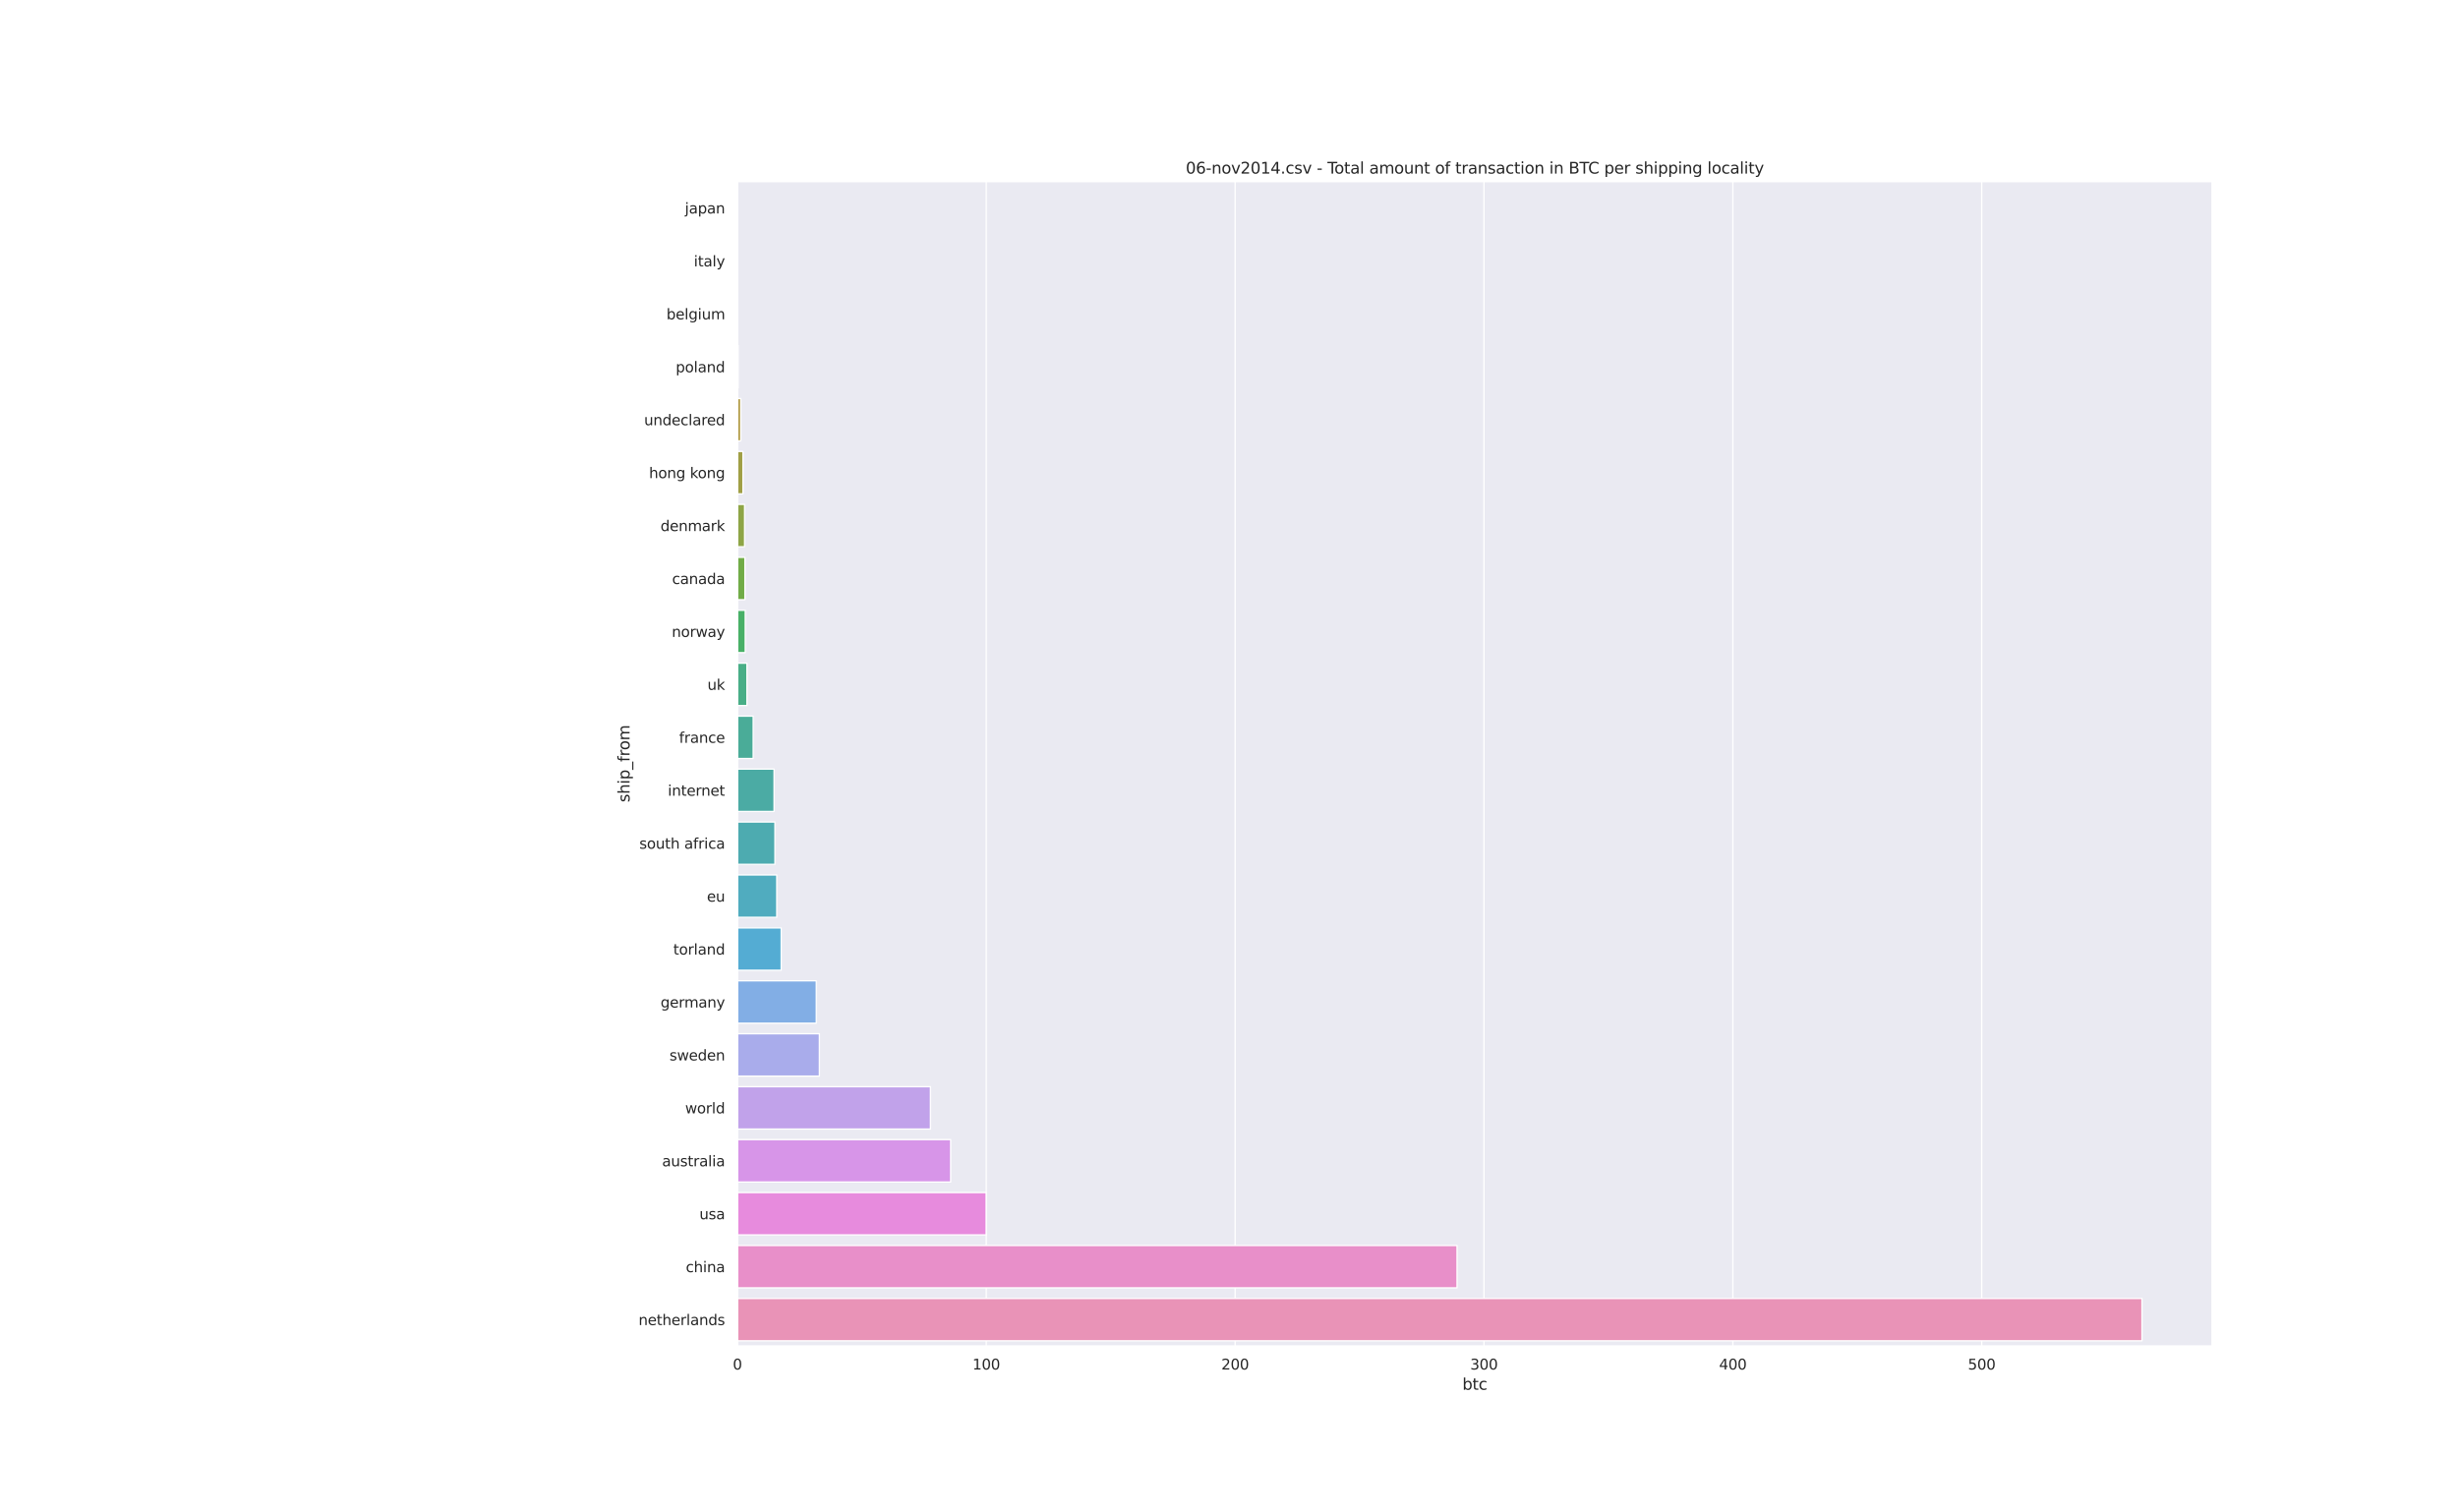 <?xml version="1.0" encoding="utf-8" standalone="no"?>
<!DOCTYPE svg PUBLIC "-//W3C//DTD SVG 1.1//EN"
  "http://www.w3.org/Graphics/SVG/1.1/DTD/svg11.dtd">
<svg height="1152pt" version="1.1" viewBox="0 0 1872 1152" width="1872pt" xmlns="http://www.w3.org/2000/svg" xmlns:xlink="http://www.w3.org/1999/xlink">
 <defs>
  <style type="text/css">*{stroke-linecap:butt;stroke-linejoin:round;}</style>
 </defs>
 <g id="figure_1">
  <g id="patch_1">
   <path d="M 0 1152 
L 1872 1152 
L 1872 0 
L 0 0 
z
" style="fill:#ffffff;"/>
  </g>
  <g id="axes_1">
   <g id="patch_2">
    <path d="M 561.6 1025.28 
L 1684.8 1025.28 
L 1684.8 138.24 
L 561.6 138.24 
z
" style="fill:#eaeaf2;"/>
   </g>
   <g id="matplotlib.axis_1">
    <g id="xtick_1">
     <g id="line2d_1">
      <path clip-path="url(#p4428cf8bf0)" d="M 561.6 1025.28 
L 561.6 138.24 
" style="fill:none;stroke:#ffffff;stroke-linecap:round;"/>
     </g>
     <g id="text_1">
      <!-- 0 -->
      <g style="fill:#262626;" transform="translate(558.101 1043.138)scale(0.11 -0.11)">
       <defs>
        <path d="M 2034 4250 
Q 1547 4250 1301 3770 
Q 1056 3291 1056 2328 
Q 1056 1369 1301 889 
Q 1547 409 2034 409 
Q 2525 409 2770 889 
Q 3016 1369 3016 2328 
Q 3016 3291 2770 3770 
Q 2525 4250 2034 4250 
z
M 2034 4750 
Q 2819 4750 3233 4129 
Q 3647 3509 3647 2328 
Q 3647 1150 3233 529 
Q 2819 -91 2034 -91 
Q 1250 -91 836 529 
Q 422 1150 422 2328 
Q 422 3509 836 4129 
Q 1250 4750 2034 4750 
z
" id="DejaVuSans-30" transform="scale(0.016)"/>
       </defs>
       <use xlink:href="#DejaVuSans-30"/>
      </g>
     </g>
    </g>
    <g id="xtick_2">
     <g id="line2d_2">
      <path clip-path="url(#p4428cf8bf0)" d="M 751.132 1025.28 
L 751.132 138.24 
" style="fill:none;stroke:#ffffff;stroke-linecap:round;"/>
     </g>
     <g id="text_2">
      <!-- 100 -->
      <g style="fill:#262626;" transform="translate(740.634 1043.138)scale(0.11 -0.11)">
       <defs>
        <path d="M 794 531 
L 1825 531 
L 1825 4091 
L 703 3866 
L 703 4441 
L 1819 4666 
L 2450 4666 
L 2450 531 
L 3481 531 
L 3481 0 
L 794 0 
L 794 531 
z
" id="DejaVuSans-31" transform="scale(0.016)"/>
       </defs>
       <use xlink:href="#DejaVuSans-31"/>
       <use x="63.623" xlink:href="#DejaVuSans-30"/>
       <use x="127.246" xlink:href="#DejaVuSans-30"/>
      </g>
     </g>
    </g>
    <g id="xtick_3">
     <g id="line2d_3">
      <path clip-path="url(#p4428cf8bf0)" d="M 940.663 1025.28 
L 940.663 138.24 
" style="fill:none;stroke:#ffffff;stroke-linecap:round;"/>
     </g>
     <g id="text_3">
      <!-- 200 -->
      <g style="fill:#262626;" transform="translate(930.165 1043.138)scale(0.11 -0.11)">
       <defs>
        <path d="M 1228 531 
L 3431 531 
L 3431 0 
L 469 0 
L 469 531 
Q 828 903 1448 1529 
Q 2069 2156 2228 2338 
Q 2531 2678 2651 2914 
Q 2772 3150 2772 3378 
Q 2772 3750 2511 3984 
Q 2250 4219 1831 4219 
Q 1534 4219 1204 4116 
Q 875 4013 500 3803 
L 500 4441 
Q 881 4594 1212 4672 
Q 1544 4750 1819 4750 
Q 2544 4750 2975 4387 
Q 3406 4025 3406 3419 
Q 3406 3131 3298 2873 
Q 3191 2616 2906 2266 
Q 2828 2175 2409 1742 
Q 1991 1309 1228 531 
z
" id="DejaVuSans-32" transform="scale(0.016)"/>
       </defs>
       <use xlink:href="#DejaVuSans-32"/>
       <use x="63.623" xlink:href="#DejaVuSans-30"/>
       <use x="127.246" xlink:href="#DejaVuSans-30"/>
      </g>
     </g>
    </g>
    <g id="xtick_4">
     <g id="line2d_4">
      <path clip-path="url(#p4428cf8bf0)" d="M 1130.195 1025.28 
L 1130.195 138.24 
" style="fill:none;stroke:#ffffff;stroke-linecap:round;"/>
     </g>
     <g id="text_4">
      <!-- 300 -->
      <g style="fill:#262626;" transform="translate(1119.697 1043.138)scale(0.11 -0.11)">
       <defs>
        <path d="M 2597 2516 
Q 3050 2419 3304 2112 
Q 3559 1806 3559 1356 
Q 3559 666 3084 287 
Q 2609 -91 1734 -91 
Q 1441 -91 1130 -33 
Q 819 25 488 141 
L 488 750 
Q 750 597 1062 519 
Q 1375 441 1716 441 
Q 2309 441 2620 675 
Q 2931 909 2931 1356 
Q 2931 1769 2642 2001 
Q 2353 2234 1838 2234 
L 1294 2234 
L 1294 2753 
L 1863 2753 
Q 2328 2753 2575 2939 
Q 2822 3125 2822 3475 
Q 2822 3834 2567 4026 
Q 2313 4219 1838 4219 
Q 1578 4219 1281 4162 
Q 984 4106 628 3988 
L 628 4550 
Q 988 4650 1302 4700 
Q 1616 4750 1894 4750 
Q 2613 4750 3031 4423 
Q 3450 4097 3450 3541 
Q 3450 3153 3228 2886 
Q 3006 2619 2597 2516 
z
" id="DejaVuSans-33" transform="scale(0.016)"/>
       </defs>
       <use xlink:href="#DejaVuSans-33"/>
       <use x="63.623" xlink:href="#DejaVuSans-30"/>
       <use x="127.246" xlink:href="#DejaVuSans-30"/>
      </g>
     </g>
    </g>
    <g id="xtick_5">
     <g id="line2d_5">
      <path clip-path="url(#p4428cf8bf0)" d="M 1319.727 1025.28 
L 1319.727 138.24 
" style="fill:none;stroke:#ffffff;stroke-linecap:round;"/>
     </g>
     <g id="text_5">
      <!-- 400 -->
      <g style="fill:#262626;" transform="translate(1309.229 1043.138)scale(0.11 -0.11)">
       <defs>
        <path d="M 2419 4116 
L 825 1625 
L 2419 1625 
L 2419 4116 
z
M 2253 4666 
L 3047 4666 
L 3047 1625 
L 3713 1625 
L 3713 1100 
L 3047 1100 
L 3047 0 
L 2419 0 
L 2419 1100 
L 313 1100 
L 313 1709 
L 2253 4666 
z
" id="DejaVuSans-34" transform="scale(0.016)"/>
       </defs>
       <use xlink:href="#DejaVuSans-34"/>
       <use x="63.623" xlink:href="#DejaVuSans-30"/>
       <use x="127.246" xlink:href="#DejaVuSans-30"/>
      </g>
     </g>
    </g>
    <g id="xtick_6">
     <g id="line2d_6">
      <path clip-path="url(#p4428cf8bf0)" d="M 1509.259 1025.28 
L 1509.259 138.24 
" style="fill:none;stroke:#ffffff;stroke-linecap:round;"/>
     </g>
     <g id="text_6">
      <!-- 500 -->
      <g style="fill:#262626;" transform="translate(1498.761 1043.138)scale(0.11 -0.11)">
       <defs>
        <path d="M 691 4666 
L 3169 4666 
L 3169 4134 
L 1269 4134 
L 1269 2991 
Q 1406 3038 1543 3061 
Q 1681 3084 1819 3084 
Q 2600 3084 3056 2656 
Q 3513 2228 3513 1497 
Q 3513 744 3044 326 
Q 2575 -91 1722 -91 
Q 1428 -91 1123 -41 
Q 819 9 494 109 
L 494 744 
Q 775 591 1075 516 
Q 1375 441 1709 441 
Q 2250 441 2565 725 
Q 2881 1009 2881 1497 
Q 2881 1984 2565 2268 
Q 2250 2553 1709 2553 
Q 1456 2553 1204 2497 
Q 953 2441 691 2322 
L 691 4666 
z
" id="DejaVuSans-35" transform="scale(0.016)"/>
       </defs>
       <use xlink:href="#DejaVuSans-35"/>
       <use x="63.623" xlink:href="#DejaVuSans-30"/>
       <use x="127.246" xlink:href="#DejaVuSans-30"/>
      </g>
     </g>
    </g>
    <g id="text_7">
     <!-- btc -->
     <g style="fill:#262626;" transform="translate(1113.74 1058.544)scale(0.12 -0.12)">
      <defs>
       <path d="M 3116 1747 
Q 3116 2381 2855 2742 
Q 2594 3103 2138 3103 
Q 1681 3103 1420 2742 
Q 1159 2381 1159 1747 
Q 1159 1113 1420 752 
Q 1681 391 2138 391 
Q 2594 391 2855 752 
Q 3116 1113 3116 1747 
z
M 1159 2969 
Q 1341 3281 1617 3432 
Q 1894 3584 2278 3584 
Q 2916 3584 3314 3078 
Q 3713 2572 3713 1747 
Q 3713 922 3314 415 
Q 2916 -91 2278 -91 
Q 1894 -91 1617 61 
Q 1341 213 1159 525 
L 1159 0 
L 581 0 
L 581 4863 
L 1159 4863 
L 1159 2969 
z
" id="DejaVuSans-62" transform="scale(0.016)"/>
       <path d="M 1172 4494 
L 1172 3500 
L 2356 3500 
L 2356 3053 
L 1172 3053 
L 1172 1153 
Q 1172 725 1289 603 
Q 1406 481 1766 481 
L 2356 481 
L 2356 0 
L 1766 0 
Q 1100 0 847 248 
Q 594 497 594 1153 
L 594 3053 
L 172 3053 
L 172 3500 
L 594 3500 
L 594 4494 
L 1172 4494 
z
" id="DejaVuSans-74" transform="scale(0.016)"/>
       <path d="M 3122 3366 
L 3122 2828 
Q 2878 2963 2633 3030 
Q 2388 3097 2138 3097 
Q 1578 3097 1268 2742 
Q 959 2388 959 1747 
Q 959 1106 1268 751 
Q 1578 397 2138 397 
Q 2388 397 2633 464 
Q 2878 531 3122 666 
L 3122 134 
Q 2881 22 2623 -34 
Q 2366 -91 2075 -91 
Q 1284 -91 818 406 
Q 353 903 353 1747 
Q 353 2603 823 3093 
Q 1294 3584 2113 3584 
Q 2378 3584 2631 3529 
Q 2884 3475 3122 3366 
z
" id="DejaVuSans-63" transform="scale(0.016)"/>
      </defs>
      <use xlink:href="#DejaVuSans-62"/>
      <use x="63.477" xlink:href="#DejaVuSans-74"/>
      <use x="102.686" xlink:href="#DejaVuSans-63"/>
     </g>
    </g>
   </g>
   <g id="matplotlib.axis_2">
    <g id="ytick_1">
     <g id="text_8">
      <!-- japan -->
      <g style="fill:#262626;" transform="translate(521.608 162.579)scale(0.11 -0.11)">
       <defs>
        <path d="M 603 3500 
L 1178 3500 
L 1178 -63 
Q 1178 -731 923 -1031 
Q 669 -1331 103 -1331 
L -116 -1331 
L -116 -844 
L 38 -844 
Q 366 -844 484 -692 
Q 603 -541 603 -63 
L 603 3500 
z
M 603 4863 
L 1178 4863 
L 1178 4134 
L 603 4134 
L 603 4863 
z
" id="DejaVuSans-6a" transform="scale(0.016)"/>
        <path d="M 2194 1759 
Q 1497 1759 1228 1600 
Q 959 1441 959 1056 
Q 959 750 1161 570 
Q 1363 391 1709 391 
Q 2188 391 2477 730 
Q 2766 1069 2766 1631 
L 2766 1759 
L 2194 1759 
z
M 3341 1997 
L 3341 0 
L 2766 0 
L 2766 531 
Q 2569 213 2275 61 
Q 1981 -91 1556 -91 
Q 1019 -91 701 211 
Q 384 513 384 1019 
Q 384 1609 779 1909 
Q 1175 2209 1959 2209 
L 2766 2209 
L 2766 2266 
Q 2766 2663 2505 2880 
Q 2244 3097 1772 3097 
Q 1472 3097 1187 3025 
Q 903 2953 641 2809 
L 641 3341 
Q 956 3463 1253 3523 
Q 1550 3584 1831 3584 
Q 2591 3584 2966 3190 
Q 3341 2797 3341 1997 
z
" id="DejaVuSans-61" transform="scale(0.016)"/>
        <path d="M 1159 525 
L 1159 -1331 
L 581 -1331 
L 581 3500 
L 1159 3500 
L 1159 2969 
Q 1341 3281 1617 3432 
Q 1894 3584 2278 3584 
Q 2916 3584 3314 3078 
Q 3713 2572 3713 1747 
Q 3713 922 3314 415 
Q 2916 -91 2278 -91 
Q 1894 -91 1617 61 
Q 1341 213 1159 525 
z
M 3116 1747 
Q 3116 2381 2855 2742 
Q 2594 3103 2138 3103 
Q 1681 3103 1420 2742 
Q 1159 2381 1159 1747 
Q 1159 1113 1420 752 
Q 1681 391 2138 391 
Q 2594 391 2855 752 
Q 3116 1113 3116 1747 
z
" id="DejaVuSans-70" transform="scale(0.016)"/>
        <path d="M 3513 2113 
L 3513 0 
L 2938 0 
L 2938 2094 
Q 2938 2591 2744 2837 
Q 2550 3084 2163 3084 
Q 1697 3084 1428 2787 
Q 1159 2491 1159 1978 
L 1159 0 
L 581 0 
L 581 3500 
L 1159 3500 
L 1159 2956 
Q 1366 3272 1645 3428 
Q 1925 3584 2291 3584 
Q 2894 3584 3203 3211 
Q 3513 2838 3513 2113 
z
" id="DejaVuSans-6e" transform="scale(0.016)"/>
       </defs>
       <use xlink:href="#DejaVuSans-6a"/>
       <use x="27.783" xlink:href="#DejaVuSans-61"/>
       <use x="89.062" xlink:href="#DejaVuSans-70"/>
       <use x="152.539" xlink:href="#DejaVuSans-61"/>
       <use x="213.818" xlink:href="#DejaVuSans-6e"/>
      </g>
     </g>
    </g>
    <g id="ytick_2">
     <g id="text_9">
      <!-- italy -->
      <g style="fill:#262626;" transform="translate(528.424 202.899)scale(0.11 -0.11)">
       <defs>
        <path d="M 603 3500 
L 1178 3500 
L 1178 0 
L 603 0 
L 603 3500 
z
M 603 4863 
L 1178 4863 
L 1178 4134 
L 603 4134 
L 603 4863 
z
" id="DejaVuSans-69" transform="scale(0.016)"/>
        <path d="M 603 4863 
L 1178 4863 
L 1178 0 
L 603 0 
L 603 4863 
z
" id="DejaVuSans-6c" transform="scale(0.016)"/>
        <path d="M 2059 -325 
Q 1816 -950 1584 -1140 
Q 1353 -1331 966 -1331 
L 506 -1331 
L 506 -850 
L 844 -850 
Q 1081 -850 1212 -737 
Q 1344 -625 1503 -206 
L 1606 56 
L 191 3500 
L 800 3500 
L 1894 763 
L 2988 3500 
L 3597 3500 
L 2059 -325 
z
" id="DejaVuSans-79" transform="scale(0.016)"/>
       </defs>
       <use xlink:href="#DejaVuSans-69"/>
       <use x="27.783" xlink:href="#DejaVuSans-74"/>
       <use x="66.992" xlink:href="#DejaVuSans-61"/>
       <use x="128.271" xlink:href="#DejaVuSans-6c"/>
       <use x="156.055" xlink:href="#DejaVuSans-79"/>
      </g>
     </g>
    </g>
    <g id="ytick_3">
     <g id="text_10">
      <!-- belgium -->
      <g style="fill:#262626;" transform="translate(507.567 243.219)scale(0.11 -0.11)">
       <defs>
        <path d="M 3597 1894 
L 3597 1613 
L 953 1613 
Q 991 1019 1311 708 
Q 1631 397 2203 397 
Q 2534 397 2845 478 
Q 3156 559 3463 722 
L 3463 178 
Q 3153 47 2828 -22 
Q 2503 -91 2169 -91 
Q 1331 -91 842 396 
Q 353 884 353 1716 
Q 353 2575 817 3079 
Q 1281 3584 2069 3584 
Q 2775 3584 3186 3129 
Q 3597 2675 3597 1894 
z
M 3022 2063 
Q 3016 2534 2758 2815 
Q 2500 3097 2075 3097 
Q 1594 3097 1305 2825 
Q 1016 2553 972 2059 
L 3022 2063 
z
" id="DejaVuSans-65" transform="scale(0.016)"/>
        <path d="M 2906 1791 
Q 2906 2416 2648 2759 
Q 2391 3103 1925 3103 
Q 1463 3103 1205 2759 
Q 947 2416 947 1791 
Q 947 1169 1205 825 
Q 1463 481 1925 481 
Q 2391 481 2648 825 
Q 2906 1169 2906 1791 
z
M 3481 434 
Q 3481 -459 3084 -895 
Q 2688 -1331 1869 -1331 
Q 1566 -1331 1297 -1286 
Q 1028 -1241 775 -1147 
L 775 -588 
Q 1028 -725 1275 -790 
Q 1522 -856 1778 -856 
Q 2344 -856 2625 -561 
Q 2906 -266 2906 331 
L 2906 616 
Q 2728 306 2450 153 
Q 2172 0 1784 0 
Q 1141 0 747 490 
Q 353 981 353 1791 
Q 353 2603 747 3093 
Q 1141 3584 1784 3584 
Q 2172 3584 2450 3431 
Q 2728 3278 2906 2969 
L 2906 3500 
L 3481 3500 
L 3481 434 
z
" id="DejaVuSans-67" transform="scale(0.016)"/>
        <path d="M 544 1381 
L 544 3500 
L 1119 3500 
L 1119 1403 
Q 1119 906 1312 657 
Q 1506 409 1894 409 
Q 2359 409 2629 706 
Q 2900 1003 2900 1516 
L 2900 3500 
L 3475 3500 
L 3475 0 
L 2900 0 
L 2900 538 
Q 2691 219 2414 64 
Q 2138 -91 1772 -91 
Q 1169 -91 856 284 
Q 544 659 544 1381 
z
M 1991 3584 
L 1991 3584 
z
" id="DejaVuSans-75" transform="scale(0.016)"/>
        <path d="M 3328 2828 
Q 3544 3216 3844 3400 
Q 4144 3584 4550 3584 
Q 5097 3584 5394 3201 
Q 5691 2819 5691 2113 
L 5691 0 
L 5113 0 
L 5113 2094 
Q 5113 2597 4934 2840 
Q 4756 3084 4391 3084 
Q 3944 3084 3684 2787 
Q 3425 2491 3425 1978 
L 3425 0 
L 2847 0 
L 2847 2094 
Q 2847 2600 2669 2842 
Q 2491 3084 2119 3084 
Q 1678 3084 1418 2786 
Q 1159 2488 1159 1978 
L 1159 0 
L 581 0 
L 581 3500 
L 1159 3500 
L 1159 2956 
Q 1356 3278 1631 3431 
Q 1906 3584 2284 3584 
Q 2666 3584 2933 3390 
Q 3200 3197 3328 2828 
z
" id="DejaVuSans-6d" transform="scale(0.016)"/>
       </defs>
       <use xlink:href="#DejaVuSans-62"/>
       <use x="63.477" xlink:href="#DejaVuSans-65"/>
       <use x="125" xlink:href="#DejaVuSans-6c"/>
       <use x="152.783" xlink:href="#DejaVuSans-67"/>
       <use x="216.26" xlink:href="#DejaVuSans-69"/>
       <use x="244.043" xlink:href="#DejaVuSans-75"/>
       <use x="307.422" xlink:href="#DejaVuSans-6d"/>
      </g>
     </g>
    </g>
    <g id="ytick_4">
     <g id="text_11">
      <!-- poland -->
      <g style="fill:#262626;" transform="translate(514.635 283.539)scale(0.11 -0.11)">
       <defs>
        <path d="M 1959 3097 
Q 1497 3097 1228 2736 
Q 959 2375 959 1747 
Q 959 1119 1226 758 
Q 1494 397 1959 397 
Q 2419 397 2687 759 
Q 2956 1122 2956 1747 
Q 2956 2369 2687 2733 
Q 2419 3097 1959 3097 
z
M 1959 3584 
Q 2709 3584 3137 3096 
Q 3566 2609 3566 1747 
Q 3566 888 3137 398 
Q 2709 -91 1959 -91 
Q 1206 -91 779 398 
Q 353 888 353 1747 
Q 353 2609 779 3096 
Q 1206 3584 1959 3584 
z
" id="DejaVuSans-6f" transform="scale(0.016)"/>
        <path d="M 2906 2969 
L 2906 4863 
L 3481 4863 
L 3481 0 
L 2906 0 
L 2906 525 
Q 2725 213 2448 61 
Q 2172 -91 1784 -91 
Q 1150 -91 751 415 
Q 353 922 353 1747 
Q 353 2572 751 3078 
Q 1150 3584 1784 3584 
Q 2172 3584 2448 3432 
Q 2725 3281 2906 2969 
z
M 947 1747 
Q 947 1113 1208 752 
Q 1469 391 1925 391 
Q 2381 391 2643 752 
Q 2906 1113 2906 1747 
Q 2906 2381 2643 2742 
Q 2381 3103 1925 3103 
Q 1469 3103 1208 2742 
Q 947 2381 947 1747 
z
" id="DejaVuSans-64" transform="scale(0.016)"/>
       </defs>
       <use xlink:href="#DejaVuSans-70"/>
       <use x="63.477" xlink:href="#DejaVuSans-6f"/>
       <use x="124.658" xlink:href="#DejaVuSans-6c"/>
       <use x="152.441" xlink:href="#DejaVuSans-61"/>
       <use x="213.721" xlink:href="#DejaVuSans-6e"/>
       <use x="277.1" xlink:href="#DejaVuSans-64"/>
      </g>
     </g>
    </g>
    <g id="ytick_5">
     <g id="text_12">
      <!-- undeclared -->
      <g style="fill:#262626;" transform="translate(490.534 323.859)scale(0.11 -0.11)">
       <defs>
        <path d="M 2631 2963 
Q 2534 3019 2420 3045 
Q 2306 3072 2169 3072 
Q 1681 3072 1420 2755 
Q 1159 2438 1159 1844 
L 1159 0 
L 581 0 
L 581 3500 
L 1159 3500 
L 1159 2956 
Q 1341 3275 1631 3429 
Q 1922 3584 2338 3584 
Q 2397 3584 2469 3576 
Q 2541 3569 2628 3553 
L 2631 2963 
z
" id="DejaVuSans-72" transform="scale(0.016)"/>
       </defs>
       <use xlink:href="#DejaVuSans-75"/>
       <use x="63.379" xlink:href="#DejaVuSans-6e"/>
       <use x="126.758" xlink:href="#DejaVuSans-64"/>
       <use x="190.234" xlink:href="#DejaVuSans-65"/>
       <use x="251.758" xlink:href="#DejaVuSans-63"/>
       <use x="306.738" xlink:href="#DejaVuSans-6c"/>
       <use x="334.521" xlink:href="#DejaVuSans-61"/>
       <use x="395.801" xlink:href="#DejaVuSans-72"/>
       <use x="434.664" xlink:href="#DejaVuSans-65"/>
       <use x="496.188" xlink:href="#DejaVuSans-64"/>
      </g>
     </g>
    </g>
    <g id="ytick_6">
     <g id="text_13">
      <!-- hong kong -->
      <g style="fill:#262626;" transform="translate(494.292 364.179)scale(0.11 -0.11)">
       <defs>
        <path d="M 3513 2113 
L 3513 0 
L 2938 0 
L 2938 2094 
Q 2938 2591 2744 2837 
Q 2550 3084 2163 3084 
Q 1697 3084 1428 2787 
Q 1159 2491 1159 1978 
L 1159 0 
L 581 0 
L 581 4863 
L 1159 4863 
L 1159 2956 
Q 1366 3272 1645 3428 
Q 1925 3584 2291 3584 
Q 2894 3584 3203 3211 
Q 3513 2838 3513 2113 
z
" id="DejaVuSans-68" transform="scale(0.016)"/>
        <path id="DejaVuSans-20" transform="scale(0.016)"/>
        <path d="M 581 4863 
L 1159 4863 
L 1159 1991 
L 2875 3500 
L 3609 3500 
L 1753 1863 
L 3688 0 
L 2938 0 
L 1159 1709 
L 1159 0 
L 581 0 
L 581 4863 
z
" id="DejaVuSans-6b" transform="scale(0.016)"/>
       </defs>
       <use xlink:href="#DejaVuSans-68"/>
       <use x="63.379" xlink:href="#DejaVuSans-6f"/>
       <use x="124.561" xlink:href="#DejaVuSans-6e"/>
       <use x="187.939" xlink:href="#DejaVuSans-67"/>
       <use x="251.416" xlink:href="#DejaVuSans-20"/>
       <use x="283.203" xlink:href="#DejaVuSans-6b"/>
       <use x="337.488" xlink:href="#DejaVuSans-6f"/>
       <use x="398.67" xlink:href="#DejaVuSans-6e"/>
       <use x="462.049" xlink:href="#DejaVuSans-67"/>
      </g>
     </g>
    </g>
    <g id="ytick_7">
     <g id="text_14">
      <!-- denmark -->
      <g style="fill:#262626;" transform="translate(503.03 404.499)scale(0.11 -0.11)">
       <use xlink:href="#DejaVuSans-64"/>
       <use x="63.477" xlink:href="#DejaVuSans-65"/>
       <use x="125" xlink:href="#DejaVuSans-6e"/>
       <use x="188.379" xlink:href="#DejaVuSans-6d"/>
       <use x="285.791" xlink:href="#DejaVuSans-61"/>
       <use x="347.07" xlink:href="#DejaVuSans-72"/>
       <use x="388.184" xlink:href="#DejaVuSans-6b"/>
      </g>
     </g>
    </g>
    <g id="ytick_8">
     <g id="text_15">
      <!-- canada -->
      <g style="fill:#262626;" transform="translate(511.874 444.819)scale(0.11 -0.11)">
       <use xlink:href="#DejaVuSans-63"/>
       <use x="54.98" xlink:href="#DejaVuSans-61"/>
       <use x="116.26" xlink:href="#DejaVuSans-6e"/>
       <use x="179.639" xlink:href="#DejaVuSans-61"/>
       <use x="240.918" xlink:href="#DejaVuSans-64"/>
       <use x="304.395" xlink:href="#DejaVuSans-61"/>
      </g>
     </g>
    </g>
    <g id="ytick_9">
     <g id="text_16">
      <!-- norway -->
      <g style="fill:#262626;" transform="translate(511.629 485.139)scale(0.11 -0.11)">
       <defs>
        <path d="M 269 3500 
L 844 3500 
L 1563 769 
L 2278 3500 
L 2956 3500 
L 3675 769 
L 4391 3500 
L 4966 3500 
L 4050 0 
L 3372 0 
L 2619 2869 
L 1863 0 
L 1184 0 
L 269 3500 
z
" id="DejaVuSans-77" transform="scale(0.016)"/>
       </defs>
       <use xlink:href="#DejaVuSans-6e"/>
       <use x="63.379" xlink:href="#DejaVuSans-6f"/>
       <use x="124.561" xlink:href="#DejaVuSans-72"/>
       <use x="165.674" xlink:href="#DejaVuSans-77"/>
       <use x="247.461" xlink:href="#DejaVuSans-61"/>
       <use x="308.74" xlink:href="#DejaVuSans-79"/>
      </g>
     </g>
    </g>
    <g id="ytick_10">
     <g id="text_17">
      <!-- uk -->
      <g style="fill:#262626;" transform="translate(538.759 525.459)scale(0.11 -0.11)">
       <use xlink:href="#DejaVuSans-75"/>
       <use x="63.379" xlink:href="#DejaVuSans-6b"/>
      </g>
     </g>
    </g>
    <g id="ytick_11">
     <g id="text_18">
      <!-- france -->
      <g style="fill:#262626;" transform="translate(517.177 565.779)scale(0.11 -0.11)">
       <defs>
        <path d="M 2375 4863 
L 2375 4384 
L 1825 4384 
Q 1516 4384 1395 4259 
Q 1275 4134 1275 3809 
L 1275 3500 
L 2222 3500 
L 2222 3053 
L 1275 3053 
L 1275 0 
L 697 0 
L 697 3053 
L 147 3053 
L 147 3500 
L 697 3500 
L 697 3744 
Q 697 4328 969 4595 
Q 1241 4863 1831 4863 
L 2375 4863 
z
" id="DejaVuSans-66" transform="scale(0.016)"/>
       </defs>
       <use xlink:href="#DejaVuSans-66"/>
       <use x="35.205" xlink:href="#DejaVuSans-72"/>
       <use x="76.318" xlink:href="#DejaVuSans-61"/>
       <use x="137.598" xlink:href="#DejaVuSans-6e"/>
       <use x="200.977" xlink:href="#DejaVuSans-63"/>
       <use x="255.957" xlink:href="#DejaVuSans-65"/>
      </g>
     </g>
    </g>
    <g id="ytick_12">
     <g id="text_19">
      <!-- internet -->
      <g style="fill:#262626;" transform="translate(508.61 606.099)scale(0.11 -0.11)">
       <use xlink:href="#DejaVuSans-69"/>
       <use x="27.783" xlink:href="#DejaVuSans-6e"/>
       <use x="91.162" xlink:href="#DejaVuSans-74"/>
       <use x="130.371" xlink:href="#DejaVuSans-65"/>
       <use x="191.895" xlink:href="#DejaVuSans-72"/>
       <use x="231.258" xlink:href="#DejaVuSans-6e"/>
       <use x="294.637" xlink:href="#DejaVuSans-65"/>
       <use x="356.16" xlink:href="#DejaVuSans-74"/>
      </g>
     </g>
    </g>
    <g id="ytick_13">
     <g id="text_20">
      <!-- south africa -->
      <g style="fill:#262626;" transform="translate(486.908 646.419)scale(0.11 -0.11)">
       <defs>
        <path d="M 2834 3397 
L 2834 2853 
Q 2591 2978 2328 3040 
Q 2066 3103 1784 3103 
Q 1356 3103 1142 2972 
Q 928 2841 928 2578 
Q 928 2378 1081 2264 
Q 1234 2150 1697 2047 
L 1894 2003 
Q 2506 1872 2764 1633 
Q 3022 1394 3022 966 
Q 3022 478 2636 193 
Q 2250 -91 1575 -91 
Q 1294 -91 989 -36 
Q 684 19 347 128 
L 347 722 
Q 666 556 975 473 
Q 1284 391 1588 391 
Q 1994 391 2212 530 
Q 2431 669 2431 922 
Q 2431 1156 2273 1281 
Q 2116 1406 1581 1522 
L 1381 1569 
Q 847 1681 609 1914 
Q 372 2147 372 2553 
Q 372 3047 722 3315 
Q 1072 3584 1716 3584 
Q 2034 3584 2315 3537 
Q 2597 3491 2834 3397 
z
" id="DejaVuSans-73" transform="scale(0.016)"/>
       </defs>
       <use xlink:href="#DejaVuSans-73"/>
       <use x="52.1" xlink:href="#DejaVuSans-6f"/>
       <use x="113.281" xlink:href="#DejaVuSans-75"/>
       <use x="176.66" xlink:href="#DejaVuSans-74"/>
       <use x="215.869" xlink:href="#DejaVuSans-68"/>
       <use x="279.248" xlink:href="#DejaVuSans-20"/>
       <use x="311.035" xlink:href="#DejaVuSans-61"/>
       <use x="372.314" xlink:href="#DejaVuSans-66"/>
       <use x="407.52" xlink:href="#DejaVuSans-72"/>
       <use x="448.633" xlink:href="#DejaVuSans-69"/>
       <use x="476.416" xlink:href="#DejaVuSans-63"/>
       <use x="531.396" xlink:href="#DejaVuSans-61"/>
      </g>
     </g>
    </g>
    <g id="ytick_14">
     <g id="text_21">
      <!-- eu -->
      <g style="fill:#262626;" transform="translate(538.36 686.739)scale(0.11 -0.11)">
       <use xlink:href="#DejaVuSans-65"/>
       <use x="61.523" xlink:href="#DejaVuSans-75"/>
      </g>
     </g>
    </g>
    <g id="ytick_15">
     <g id="text_22">
      <!-- torland -->
      <g style="fill:#262626;" transform="translate(512.784 727.059)scale(0.11 -0.11)">
       <use xlink:href="#DejaVuSans-74"/>
       <use x="39.209" xlink:href="#DejaVuSans-6f"/>
       <use x="100.391" xlink:href="#DejaVuSans-72"/>
       <use x="141.504" xlink:href="#DejaVuSans-6c"/>
       <use x="169.287" xlink:href="#DejaVuSans-61"/>
       <use x="230.566" xlink:href="#DejaVuSans-6e"/>
       <use x="293.945" xlink:href="#DejaVuSans-64"/>
      </g>
     </g>
    </g>
    <g id="ytick_16">
     <g id="text_23">
      <!-- germany -->
      <g style="fill:#262626;" transform="translate(503.081 767.379)scale(0.11 -0.11)">
       <use xlink:href="#DejaVuSans-67"/>
       <use x="63.477" xlink:href="#DejaVuSans-65"/>
       <use x="125" xlink:href="#DejaVuSans-72"/>
       <use x="164.363" xlink:href="#DejaVuSans-6d"/>
       <use x="261.775" xlink:href="#DejaVuSans-61"/>
       <use x="323.055" xlink:href="#DejaVuSans-6e"/>
       <use x="386.434" xlink:href="#DejaVuSans-79"/>
      </g>
     </g>
    </g>
    <g id="ytick_17">
     <g id="text_24">
      <!-- sweden -->
      <g style="fill:#262626;" transform="translate(509.882 807.699)scale(0.11 -0.11)">
       <use xlink:href="#DejaVuSans-73"/>
       <use x="52.1" xlink:href="#DejaVuSans-77"/>
       <use x="133.887" xlink:href="#DejaVuSans-65"/>
       <use x="195.41" xlink:href="#DejaVuSans-64"/>
       <use x="258.887" xlink:href="#DejaVuSans-65"/>
       <use x="320.41" xlink:href="#DejaVuSans-6e"/>
      </g>
     </g>
    </g>
    <g id="ytick_18">
     <g id="text_25">
      <!-- world -->
      <g style="fill:#262626;" transform="translate(521.812 848.019)scale(0.11 -0.11)">
       <use xlink:href="#DejaVuSans-77"/>
       <use x="81.787" xlink:href="#DejaVuSans-6f"/>
       <use x="142.969" xlink:href="#DejaVuSans-72"/>
       <use x="184.082" xlink:href="#DejaVuSans-6c"/>
       <use x="211.865" xlink:href="#DejaVuSans-64"/>
      </g>
     </g>
    </g>
    <g id="ytick_19">
     <g id="text_26">
      <!-- australia -->
      <g style="fill:#262626;" transform="translate(504.229 888.339)scale(0.11 -0.11)">
       <use xlink:href="#DejaVuSans-61"/>
       <use x="61.279" xlink:href="#DejaVuSans-75"/>
       <use x="124.658" xlink:href="#DejaVuSans-73"/>
       <use x="176.758" xlink:href="#DejaVuSans-74"/>
       <use x="215.967" xlink:href="#DejaVuSans-72"/>
       <use x="257.08" xlink:href="#DejaVuSans-61"/>
       <use x="318.359" xlink:href="#DejaVuSans-6c"/>
       <use x="346.143" xlink:href="#DejaVuSans-69"/>
       <use x="373.926" xlink:href="#DejaVuSans-61"/>
      </g>
     </g>
    </g>
    <g id="ytick_20">
     <g id="text_27">
      <!-- usa -->
      <g style="fill:#262626;" transform="translate(532.658 928.659)scale(0.11 -0.11)">
       <use xlink:href="#DejaVuSans-75"/>
       <use x="63.379" xlink:href="#DejaVuSans-73"/>
       <use x="115.479" xlink:href="#DejaVuSans-61"/>
      </g>
     </g>
    </g>
    <g id="ytick_21">
     <g id="text_28">
      <!-- china -->
      <g style="fill:#262626;" transform="translate(522.312 968.979)scale(0.11 -0.11)">
       <use xlink:href="#DejaVuSans-63"/>
       <use x="54.98" xlink:href="#DejaVuSans-68"/>
       <use x="118.359" xlink:href="#DejaVuSans-69"/>
       <use x="146.143" xlink:href="#DejaVuSans-6e"/>
       <use x="209.521" xlink:href="#DejaVuSans-61"/>
      </g>
     </g>
    </g>
    <g id="ytick_22">
     <g id="text_29">
      <!-- netherlands -->
      <g style="fill:#262626;" transform="translate(486.305 1009.299)scale(0.11 -0.11)">
       <use xlink:href="#DejaVuSans-6e"/>
       <use x="63.379" xlink:href="#DejaVuSans-65"/>
       <use x="124.902" xlink:href="#DejaVuSans-74"/>
       <use x="164.111" xlink:href="#DejaVuSans-68"/>
       <use x="227.49" xlink:href="#DejaVuSans-65"/>
       <use x="289.014" xlink:href="#DejaVuSans-72"/>
       <use x="330.127" xlink:href="#DejaVuSans-6c"/>
       <use x="357.91" xlink:href="#DejaVuSans-61"/>
       <use x="419.189" xlink:href="#DejaVuSans-6e"/>
       <use x="482.568" xlink:href="#DejaVuSans-64"/>
       <use x="546.045" xlink:href="#DejaVuSans-73"/>
      </g>
     </g>
    </g>
    <g id="text_30">
     <!-- ship_from -->
     <g style="fill:#262626;" transform="translate(479.475 611.123)rotate(-90)scale(0.12 -0.12)">
      <defs>
       <path d="M 3263 -1063 
L 3263 -1509 
L -63 -1509 
L -63 -1063 
L 3263 -1063 
z
" id="DejaVuSans-5f" transform="scale(0.016)"/>
      </defs>
      <use xlink:href="#DejaVuSans-73"/>
      <use x="52.1" xlink:href="#DejaVuSans-68"/>
      <use x="115.479" xlink:href="#DejaVuSans-69"/>
      <use x="143.262" xlink:href="#DejaVuSans-70"/>
      <use x="206.738" xlink:href="#DejaVuSans-5f"/>
      <use x="256.738" xlink:href="#DejaVuSans-66"/>
      <use x="291.943" xlink:href="#DejaVuSans-72"/>
      <use x="330.807" xlink:href="#DejaVuSans-6f"/>
      <use x="391.988" xlink:href="#DejaVuSans-6d"/>
     </g>
    </g>
   </g>
   <g id="patch_3">
    <path clip-path="url(#p4428cf8bf0)" d="M 561.6 142.272 
L 561.765 142.272 
L 561.765 174.528 
L 561.6 174.528 
z
" style="fill:#ea96a3;stroke:#ffffff;stroke-linejoin:miter;"/>
   </g>
   <g id="patch_4">
    <path clip-path="url(#p4428cf8bf0)" d="M 561.6 182.592 
L 561.768 182.592 
L 561.768 214.848 
L 561.6 214.848 
z
" style="fill:#e89687;stroke:#ffffff;stroke-linejoin:miter;"/>
   </g>
   <g id="patch_5">
    <path clip-path="url(#p4428cf8bf0)" d="M 561.6 222.912 
L 561.827 222.912 
L 561.827 255.168 
L 561.6 255.168 
z
" style="fill:#dc924e;stroke:#ffffff;stroke-linejoin:miter;"/>
   </g>
   <g id="patch_6">
    <path clip-path="url(#p4428cf8bf0)" d="M 561.6 263.232 
L 562.15 263.232 
L 562.15 295.488 
L 561.6 295.488 
z
" style="fill:#c5994b;stroke:#ffffff;stroke-linejoin:miter;"/>
   </g>
   <g id="patch_7">
    <path clip-path="url(#p4428cf8bf0)" d="M 561.6 303.552 
L 564.178 303.552 
L 564.178 335.808 
L 561.6 335.808 
z
" style="fill:#b39d48;stroke:#ffffff;stroke-linejoin:miter;"/>
   </g>
   <g id="patch_8">
    <path clip-path="url(#p4428cf8bf0)" d="M 561.6 343.872 
L 565.831 343.872 
L 565.831 376.128 
L 561.6 376.128 
z
" style="fill:#a09f45;stroke:#ffffff;stroke-linejoin:miter;"/>
   </g>
   <g id="patch_9">
    <path clip-path="url(#p4428cf8bf0)" d="M 561.6 384.192 
L 567.065 384.192 
L 567.065 416.448 
L 561.6 416.448 
z
" style="fill:#8ea546;stroke:#ffffff;stroke-linejoin:miter;"/>
   </g>
   <g id="patch_10">
    <path clip-path="url(#p4428cf8bf0)" d="M 561.6 424.512 
L 567.321 424.512 
L 567.321 456.768 
L 561.6 456.768 
z
" style="fill:#71ac47;stroke:#ffffff;stroke-linejoin:miter;"/>
   </g>
   <g id="patch_11">
    <path clip-path="url(#p4428cf8bf0)" d="M 561.6 464.832 
L 567.563 464.832 
L 567.563 497.088 
L 561.6 497.088 
z
" style="fill:#48b067;stroke:#ffffff;stroke-linejoin:miter;"/>
   </g>
   <g id="patch_12">
    <path clip-path="url(#p4428cf8bf0)" d="M 561.6 505.152 
L 568.867 505.152 
L 568.867 537.408 
L 561.6 537.408 
z
" style="fill:#49ae87;stroke:#ffffff;stroke-linejoin:miter;"/>
   </g>
   <g id="patch_13">
    <path clip-path="url(#p4428cf8bf0)" d="M 561.6 545.472 
L 573.608 545.472 
L 573.608 577.728 
L 561.6 577.728 
z
" style="fill:#4aac98;stroke:#ffffff;stroke-linejoin:miter;"/>
   </g>
   <g id="patch_14">
    <path clip-path="url(#p4428cf8bf0)" d="M 561.6 585.792 
L 589.514 585.792 
L 589.514 618.048 
L 561.6 618.048 
z
" style="fill:#4baba4;stroke:#ffffff;stroke-linejoin:miter;"/>
   </g>
   <g id="patch_15">
    <path clip-path="url(#p4428cf8bf0)" d="M 561.6 626.112 
L 590.178 626.112 
L 590.178 658.368 
L 561.6 658.368 
z
" style="fill:#4dabb0;stroke:#ffffff;stroke-linejoin:miter;"/>
   </g>
   <g id="patch_16">
    <path clip-path="url(#p4428cf8bf0)" d="M 561.6 666.432 
L 591.572 666.432 
L 591.572 698.688 
L 561.6 698.688 
z
" style="fill:#50acbf;stroke:#ffffff;stroke-linejoin:miter;"/>
   </g>
   <g id="patch_17">
    <path clip-path="url(#p4428cf8bf0)" d="M 561.6 706.752 
L 594.941 706.752 
L 594.941 739.008 
L 561.6 739.008 
z
" style="fill:#54acd3;stroke:#ffffff;stroke-linejoin:miter;"/>
   </g>
   <g id="patch_18">
    <path clip-path="url(#p4428cf8bf0)" d="M 561.6 747.072 
L 621.683 747.072 
L 621.683 779.328 
L 561.6 779.328 
z
" style="fill:#82aee5;stroke:#ffffff;stroke-linejoin:miter;"/>
   </g>
   <g id="patch_19">
    <path clip-path="url(#p4428cf8bf0)" d="M 561.6 787.392 
L 624.039 787.392 
L 624.039 819.648 
L 561.6 819.648 
z
" style="fill:#a9aceb;stroke:#ffffff;stroke-linejoin:miter;"/>
   </g>
   <g id="patch_20">
    <path clip-path="url(#p4428cf8bf0)" d="M 561.6 827.712 
L 708.619 827.712 
L 708.619 859.968 
L 561.6 859.968 
z
" style="fill:#c1a2ea;stroke:#ffffff;stroke-linejoin:miter;"/>
   </g>
   <g id="patch_21">
    <path clip-path="url(#p4428cf8bf0)" d="M 561.6 868.032 
L 724.027 868.032 
L 724.027 900.288 
L 561.6 900.288 
z
" style="fill:#d795e8;stroke:#ffffff;stroke-linejoin:miter;"/>
   </g>
   <g id="patch_22">
    <path clip-path="url(#p4428cf8bf0)" d="M 561.6 908.352 
L 751.041 908.352 
L 751.041 940.608 
L 561.6 940.608 
z
" style="fill:#e78bdd;stroke:#ffffff;stroke-linejoin:miter;"/>
   </g>
   <g id="patch_23">
    <path clip-path="url(#p4428cf8bf0)" d="M 561.6 948.672 
L 1109.675 948.672 
L 1109.675 980.928 
L 561.6 980.928 
z
" style="fill:#e88fc9;stroke:#ffffff;stroke-linejoin:miter;"/>
   </g>
   <g id="patch_24">
    <path clip-path="url(#p4428cf8bf0)" d="M 561.6 988.992 
L 1631.314 988.992 
L 1631.314 1021.248 
L 561.6 1021.248 
z
" style="fill:#e993b7;stroke:#ffffff;stroke-linejoin:miter;"/>
   </g>
   <g id="line2d_7">
    <path clip-path="url(#p4428cf8bf0)" style="fill:none;stroke:#424242;stroke-linecap:round;stroke-width:2.7;"/>
   </g>
   <g id="line2d_8">
    <path clip-path="url(#p4428cf8bf0)" style="fill:none;stroke:#424242;stroke-linecap:round;stroke-width:2.7;"/>
   </g>
   <g id="line2d_9">
    <path clip-path="url(#p4428cf8bf0)" style="fill:none;stroke:#424242;stroke-linecap:round;stroke-width:2.7;"/>
   </g>
   <g id="line2d_10">
    <path clip-path="url(#p4428cf8bf0)" style="fill:none;stroke:#424242;stroke-linecap:round;stroke-width:2.7;"/>
   </g>
   <g id="line2d_11">
    <path clip-path="url(#p4428cf8bf0)" style="fill:none;stroke:#424242;stroke-linecap:round;stroke-width:2.7;"/>
   </g>
   <g id="line2d_12">
    <path clip-path="url(#p4428cf8bf0)" style="fill:none;stroke:#424242;stroke-linecap:round;stroke-width:2.7;"/>
   </g>
   <g id="line2d_13">
    <path clip-path="url(#p4428cf8bf0)" style="fill:none;stroke:#424242;stroke-linecap:round;stroke-width:2.7;"/>
   </g>
   <g id="line2d_14">
    <path clip-path="url(#p4428cf8bf0)" style="fill:none;stroke:#424242;stroke-linecap:round;stroke-width:2.7;"/>
   </g>
   <g id="line2d_15">
    <path clip-path="url(#p4428cf8bf0)" style="fill:none;stroke:#424242;stroke-linecap:round;stroke-width:2.7;"/>
   </g>
   <g id="line2d_16">
    <path clip-path="url(#p4428cf8bf0)" style="fill:none;stroke:#424242;stroke-linecap:round;stroke-width:2.7;"/>
   </g>
   <g id="line2d_17">
    <path clip-path="url(#p4428cf8bf0)" style="fill:none;stroke:#424242;stroke-linecap:round;stroke-width:2.7;"/>
   </g>
   <g id="line2d_18">
    <path clip-path="url(#p4428cf8bf0)" style="fill:none;stroke:#424242;stroke-linecap:round;stroke-width:2.7;"/>
   </g>
   <g id="line2d_19">
    <path clip-path="url(#p4428cf8bf0)" style="fill:none;stroke:#424242;stroke-linecap:round;stroke-width:2.7;"/>
   </g>
   <g id="line2d_20">
    <path clip-path="url(#p4428cf8bf0)" style="fill:none;stroke:#424242;stroke-linecap:round;stroke-width:2.7;"/>
   </g>
   <g id="line2d_21">
    <path clip-path="url(#p4428cf8bf0)" style="fill:none;stroke:#424242;stroke-linecap:round;stroke-width:2.7;"/>
   </g>
   <g id="line2d_22">
    <path clip-path="url(#p4428cf8bf0)" style="fill:none;stroke:#424242;stroke-linecap:round;stroke-width:2.7;"/>
   </g>
   <g id="line2d_23">
    <path clip-path="url(#p4428cf8bf0)" style="fill:none;stroke:#424242;stroke-linecap:round;stroke-width:2.7;"/>
   </g>
   <g id="line2d_24">
    <path clip-path="url(#p4428cf8bf0)" style="fill:none;stroke:#424242;stroke-linecap:round;stroke-width:2.7;"/>
   </g>
   <g id="line2d_25">
    <path clip-path="url(#p4428cf8bf0)" style="fill:none;stroke:#424242;stroke-linecap:round;stroke-width:2.7;"/>
   </g>
   <g id="line2d_26">
    <path clip-path="url(#p4428cf8bf0)" style="fill:none;stroke:#424242;stroke-linecap:round;stroke-width:2.7;"/>
   </g>
   <g id="line2d_27">
    <path clip-path="url(#p4428cf8bf0)" style="fill:none;stroke:#424242;stroke-linecap:round;stroke-width:2.7;"/>
   </g>
   <g id="line2d_28">
    <path clip-path="url(#p4428cf8bf0)" style="fill:none;stroke:#424242;stroke-linecap:round;stroke-width:2.7;"/>
   </g>
   <g id="patch_25">
    <path d="M 561.6 1025.28 
L 561.6 138.24 
" style="fill:none;stroke:#ffffff;stroke-linecap:square;stroke-linejoin:miter;stroke-width:1.25;"/>
   </g>
   <g id="patch_26">
    <path d="M 1684.8 1025.28 
L 1684.8 138.24 
" style="fill:none;stroke:#ffffff;stroke-linecap:square;stroke-linejoin:miter;stroke-width:1.25;"/>
   </g>
   <g id="patch_27">
    <path d="M 561.6 1025.28 
L 1684.8 1025.28 
" style="fill:none;stroke:#ffffff;stroke-linecap:square;stroke-linejoin:miter;stroke-width:1.25;"/>
   </g>
   <g id="patch_28">
    <path d="M 561.6 138.24 
L 1684.8 138.24 
" style="fill:none;stroke:#ffffff;stroke-linecap:square;stroke-linejoin:miter;stroke-width:1.25;"/>
   </g>
   <g id="text_31">
    <!-- 06-nov2014.csv - Total amount of transaction in BTC per shipping locality -->
    <g style="fill:#262626;" transform="translate(903.053 132.24)scale(0.12 -0.12)">
     <defs>
      <path d="M 2113 2584 
Q 1688 2584 1439 2293 
Q 1191 2003 1191 1497 
Q 1191 994 1439 701 
Q 1688 409 2113 409 
Q 2538 409 2786 701 
Q 3034 994 3034 1497 
Q 3034 2003 2786 2293 
Q 2538 2584 2113 2584 
z
M 3366 4563 
L 3366 3988 
Q 3128 4100 2886 4159 
Q 2644 4219 2406 4219 
Q 1781 4219 1451 3797 
Q 1122 3375 1075 2522 
Q 1259 2794 1537 2939 
Q 1816 3084 2150 3084 
Q 2853 3084 3261 2657 
Q 3669 2231 3669 1497 
Q 3669 778 3244 343 
Q 2819 -91 2113 -91 
Q 1303 -91 875 529 
Q 447 1150 447 2328 
Q 447 3434 972 4092 
Q 1497 4750 2381 4750 
Q 2619 4750 2861 4703 
Q 3103 4656 3366 4563 
z
" id="DejaVuSans-36" transform="scale(0.016)"/>
      <path d="M 313 2009 
L 1997 2009 
L 1997 1497 
L 313 1497 
L 313 2009 
z
" id="DejaVuSans-2d" transform="scale(0.016)"/>
      <path d="M 191 3500 
L 800 3500 
L 1894 563 
L 2988 3500 
L 3597 3500 
L 2284 0 
L 1503 0 
L 191 3500 
z
" id="DejaVuSans-76" transform="scale(0.016)"/>
      <path d="M 684 794 
L 1344 794 
L 1344 0 
L 684 0 
L 684 794 
z
" id="DejaVuSans-2e" transform="scale(0.016)"/>
      <path d="M -19 4666 
L 3928 4666 
L 3928 4134 
L 2272 4134 
L 2272 0 
L 1638 0 
L 1638 4134 
L -19 4134 
L -19 4666 
z
" id="DejaVuSans-54" transform="scale(0.016)"/>
      <path d="M 1259 2228 
L 1259 519 
L 2272 519 
Q 2781 519 3026 730 
Q 3272 941 3272 1375 
Q 3272 1813 3026 2020 
Q 2781 2228 2272 2228 
L 1259 2228 
z
M 1259 4147 
L 1259 2741 
L 2194 2741 
Q 2656 2741 2882 2914 
Q 3109 3088 3109 3444 
Q 3109 3797 2882 3972 
Q 2656 4147 2194 4147 
L 1259 4147 
z
M 628 4666 
L 2241 4666 
Q 2963 4666 3353 4366 
Q 3744 4066 3744 3513 
Q 3744 3084 3544 2831 
Q 3344 2578 2956 2516 
Q 3422 2416 3680 2098 
Q 3938 1781 3938 1306 
Q 3938 681 3513 340 
Q 3088 0 2303 0 
L 628 0 
L 628 4666 
z
" id="DejaVuSans-42" transform="scale(0.016)"/>
      <path d="M 4122 4306 
L 4122 3641 
Q 3803 3938 3442 4084 
Q 3081 4231 2675 4231 
Q 1875 4231 1450 3742 
Q 1025 3253 1025 2328 
Q 1025 1406 1450 917 
Q 1875 428 2675 428 
Q 3081 428 3442 575 
Q 3803 722 4122 1019 
L 4122 359 
Q 3791 134 3420 21 
Q 3050 -91 2638 -91 
Q 1578 -91 968 557 
Q 359 1206 359 2328 
Q 359 3453 968 4101 
Q 1578 4750 2638 4750 
Q 3056 4750 3426 4639 
Q 3797 4528 4122 4306 
z
" id="DejaVuSans-43" transform="scale(0.016)"/>
     </defs>
     <use xlink:href="#DejaVuSans-30"/>
     <use x="63.623" xlink:href="#DejaVuSans-36"/>
     <use x="127.246" xlink:href="#DejaVuSans-2d"/>
     <use x="163.33" xlink:href="#DejaVuSans-6e"/>
     <use x="226.709" xlink:href="#DejaVuSans-6f"/>
     <use x="287.891" xlink:href="#DejaVuSans-76"/>
     <use x="347.07" xlink:href="#DejaVuSans-32"/>
     <use x="410.693" xlink:href="#DejaVuSans-30"/>
     <use x="474.316" xlink:href="#DejaVuSans-31"/>
     <use x="537.939" xlink:href="#DejaVuSans-34"/>
     <use x="601.562" xlink:href="#DejaVuSans-2e"/>
     <use x="633.35" xlink:href="#DejaVuSans-63"/>
     <use x="688.33" xlink:href="#DejaVuSans-73"/>
     <use x="740.43" xlink:href="#DejaVuSans-76"/>
     <use x="799.609" xlink:href="#DejaVuSans-20"/>
     <use x="831.396" xlink:href="#DejaVuSans-2d"/>
     <use x="867.48" xlink:href="#DejaVuSans-20"/>
     <use x="899.268" xlink:href="#DejaVuSans-54"/>
     <use x="943.352" xlink:href="#DejaVuSans-6f"/>
     <use x="1004.533" xlink:href="#DejaVuSans-74"/>
     <use x="1043.742" xlink:href="#DejaVuSans-61"/>
     <use x="1105.021" xlink:href="#DejaVuSans-6c"/>
     <use x="1132.805" xlink:href="#DejaVuSans-20"/>
     <use x="1164.592" xlink:href="#DejaVuSans-61"/>
     <use x="1225.871" xlink:href="#DejaVuSans-6d"/>
     <use x="1323.283" xlink:href="#DejaVuSans-6f"/>
     <use x="1384.465" xlink:href="#DejaVuSans-75"/>
     <use x="1447.844" xlink:href="#DejaVuSans-6e"/>
     <use x="1511.223" xlink:href="#DejaVuSans-74"/>
     <use x="1550.432" xlink:href="#DejaVuSans-20"/>
     <use x="1582.219" xlink:href="#DejaVuSans-6f"/>
     <use x="1643.4" xlink:href="#DejaVuSans-66"/>
     <use x="1678.605" xlink:href="#DejaVuSans-20"/>
     <use x="1710.393" xlink:href="#DejaVuSans-74"/>
     <use x="1749.602" xlink:href="#DejaVuSans-72"/>
     <use x="1790.715" xlink:href="#DejaVuSans-61"/>
     <use x="1851.994" xlink:href="#DejaVuSans-6e"/>
     <use x="1915.373" xlink:href="#DejaVuSans-73"/>
     <use x="1967.473" xlink:href="#DejaVuSans-61"/>
     <use x="2028.752" xlink:href="#DejaVuSans-63"/>
     <use x="2083.732" xlink:href="#DejaVuSans-74"/>
     <use x="2122.941" xlink:href="#DejaVuSans-69"/>
     <use x="2150.725" xlink:href="#DejaVuSans-6f"/>
     <use x="2211.906" xlink:href="#DejaVuSans-6e"/>
     <use x="2275.285" xlink:href="#DejaVuSans-20"/>
     <use x="2307.072" xlink:href="#DejaVuSans-69"/>
     <use x="2334.855" xlink:href="#DejaVuSans-6e"/>
     <use x="2398.234" xlink:href="#DejaVuSans-20"/>
     <use x="2430.021" xlink:href="#DejaVuSans-42"/>
     <use x="2498.625" xlink:href="#DejaVuSans-54"/>
     <use x="2553.834" xlink:href="#DejaVuSans-43"/>
     <use x="2623.658" xlink:href="#DejaVuSans-20"/>
     <use x="2655.445" xlink:href="#DejaVuSans-70"/>
     <use x="2718.922" xlink:href="#DejaVuSans-65"/>
     <use x="2780.445" xlink:href="#DejaVuSans-72"/>
     <use x="2821.559" xlink:href="#DejaVuSans-20"/>
     <use x="2853.346" xlink:href="#DejaVuSans-73"/>
     <use x="2905.445" xlink:href="#DejaVuSans-68"/>
     <use x="2968.824" xlink:href="#DejaVuSans-69"/>
     <use x="2996.607" xlink:href="#DejaVuSans-70"/>
     <use x="3060.084" xlink:href="#DejaVuSans-70"/>
     <use x="3123.561" xlink:href="#DejaVuSans-69"/>
     <use x="3151.344" xlink:href="#DejaVuSans-6e"/>
     <use x="3214.723" xlink:href="#DejaVuSans-67"/>
     <use x="3278.199" xlink:href="#DejaVuSans-20"/>
     <use x="3309.986" xlink:href="#DejaVuSans-6c"/>
     <use x="3337.77" xlink:href="#DejaVuSans-6f"/>
     <use x="3398.951" xlink:href="#DejaVuSans-63"/>
     <use x="3453.932" xlink:href="#DejaVuSans-61"/>
     <use x="3515.211" xlink:href="#DejaVuSans-6c"/>
     <use x="3542.994" xlink:href="#DejaVuSans-69"/>
     <use x="3570.777" xlink:href="#DejaVuSans-74"/>
     <use x="3609.986" xlink:href="#DejaVuSans-79"/>
    </g>
   </g>
  </g>
 </g>
 <defs>
  <clipPath id="p4428cf8bf0">
   <rect height="887.04" width="1123.2" x="561.6" y="138.24"/>
  </clipPath>
 </defs>
</svg>

